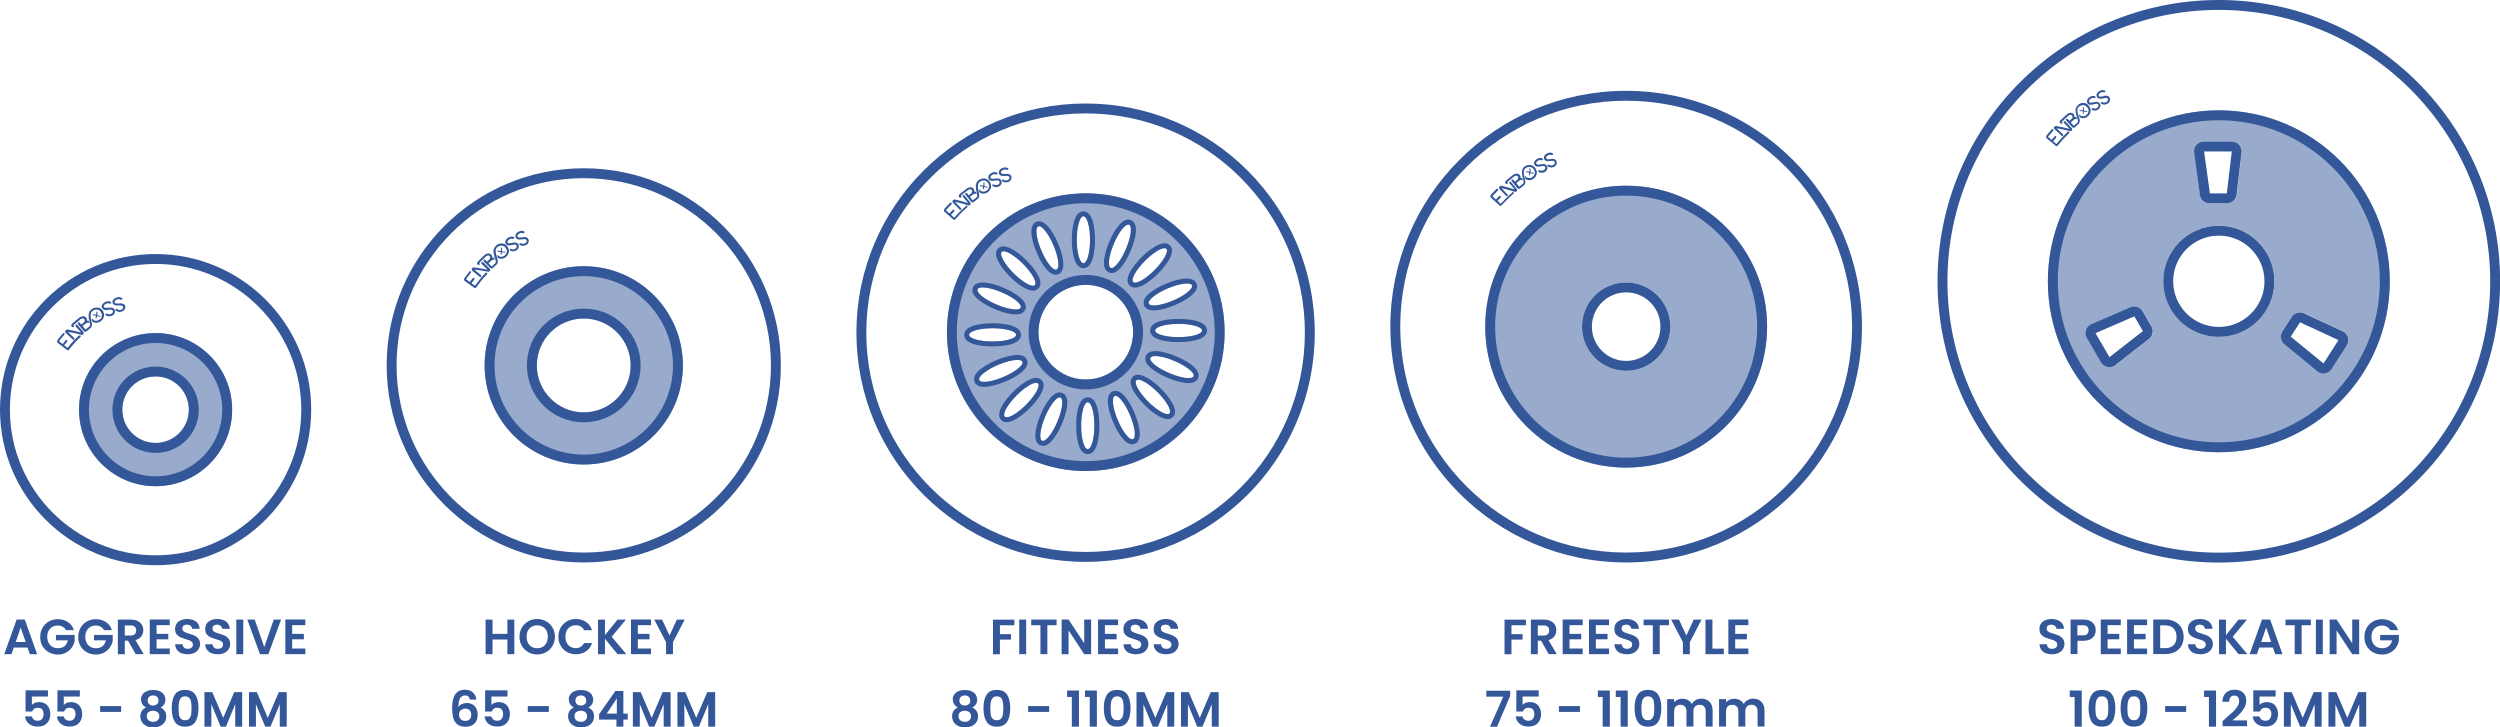 <?xml version="1.0" encoding="UTF-8"?><svg xmlns="http://www.w3.org/2000/svg" viewBox="0 0 252.42 73.45"><defs><style>.e{opacity:.5;}.f{fill:#335799;}</style></defs><g id="a"/><g id="b"><g id="c"><g id="d"><g><g><g><g><g class="e"><path class="f" d="M15.71,33.63c-4.27,0-7.73,3.46-7.73,7.73s3.46,7.73,7.73,7.73,7.73-3.46,7.73-7.73-3.46-7.73-7.73-7.73Zm0,11.08c-1.85,0-3.36-1.5-3.36-3.36s1.5-3.36,3.36-3.36,3.36,1.5,3.36,3.36-1.5,3.36-3.36,3.36Z"/></g><path class="f" d="M15.71,26.65c8.11,0,14.71,6.6,14.71,14.71s-6.6,14.71-14.71,14.71S1,49.47,1,41.36s6.6-14.71,14.71-14.71m0-1c-8.68,0-15.71,7.03-15.71,15.71s7.03,15.71,15.71,15.71,15.71-7.03,15.71-15.71-7.03-15.71-15.71-15.71h0Z"/><path class="f" d="M15.71,34.63c3.71,0,6.73,3.02,6.73,6.73s-3.02,6.73-6.73,6.73-6.73-3.02-6.73-6.73,3.02-6.73,6.73-6.73m0-1c-4.27,0-7.73,3.46-7.73,7.73s3.46,7.73,7.73,7.73,7.73-3.46,7.73-7.73-3.46-7.73-7.73-7.73h0Z"/><path class="f" d="M15.71,38.01c1.85,0,3.36,1.5,3.36,3.36s-1.5,3.36-3.36,3.36-3.36-1.5-3.36-3.36,1.5-3.36,3.36-3.36m0-1c-2.4,0-4.36,1.95-4.36,4.36s1.95,4.36,4.36,4.36,4.36-1.95,4.36-4.36-1.95-4.36-4.36-4.36h0Z"/></g><g><path class="f" d="M2.78,65.38H1.39l-.23,.67H.43l1.25-3.5h.82l1.25,3.5h-.74l-.23-.67Zm-.19-.56l-.5-1.46-.5,1.46h1.01Z"/><path class="f" d="M6.65,63.61c-.08-.15-.19-.26-.33-.33-.14-.08-.3-.12-.49-.12-.21,0-.39,.05-.55,.14-.16,.09-.28,.23-.38,.4-.09,.17-.13,.37-.13,.6s.05,.44,.14,.61c.09,.17,.22,.31,.38,.4,.16,.09,.35,.14,.57,.14,.27,0,.49-.07,.66-.21s.28-.34,.33-.59h-1.2v-.54h1.89v.61c-.05,.24-.15,.47-.3,.68-.15,.21-.35,.37-.59,.5s-.51,.19-.81,.19c-.34,0-.64-.08-.91-.23-.27-.15-.48-.36-.64-.63-.16-.27-.23-.58-.23-.92s.08-.65,.23-.92c.15-.27,.37-.48,.64-.64,.27-.15,.57-.23,.91-.23,.39,0,.73,.1,1.02,.29,.29,.19,.49,.46,.6,.81h-.81Z"/><path class="f" d="M10.49,63.61c-.08-.15-.19-.26-.33-.33-.14-.08-.3-.12-.49-.12-.21,0-.39,.05-.55,.14-.16,.09-.28,.23-.38,.4-.09,.17-.13,.37-.13,.6s.05,.44,.14,.61c.09,.17,.22,.31,.38,.4,.16,.09,.35,.14,.57,.14,.27,0,.49-.07,.66-.21s.28-.34,.33-.59h-1.2v-.54h1.89v.61c-.05,.24-.15,.47-.3,.68-.15,.21-.35,.37-.59,.5s-.51,.19-.81,.19c-.34,0-.64-.08-.91-.23-.27-.15-.48-.36-.64-.63-.16-.27-.23-.58-.23-.92s.08-.65,.23-.92c.15-.27,.37-.48,.64-.64,.27-.15,.57-.23,.91-.23,.39,0,.73,.1,1.02,.29,.29,.19,.49,.46,.6,.81h-.81Z"/><path class="f" d="M13.7,66.05l-.77-1.36h-.33v1.36h-.7v-3.49h1.31c.27,0,.5,.05,.69,.14,.19,.1,.33,.22,.43,.39,.1,.16,.14,.34,.14,.54,0,.23-.07,.44-.2,.62s-.33,.31-.59,.38l.83,1.42h-.81Zm-1.1-1.88h.58c.19,0,.33-.05,.43-.14,.09-.09,.14-.22,.14-.38s-.05-.28-.14-.37c-.09-.09-.24-.13-.43-.13h-.58v1.03Z"/><path class="f" d="M15.81,63.12v.88h1.18v.55h-1.18v.93h1.33v.57h-2.02v-3.5h2.02v.57h-1.33Z"/><path class="f" d="M18.32,65.96c-.2-.08-.35-.2-.46-.36-.11-.16-.17-.34-.18-.55h.75c.01,.14,.06,.26,.15,.34,.09,.08,.22,.12,.38,.12s.29-.04,.38-.12c.09-.08,.14-.18,.14-.31,0-.1-.03-.19-.1-.26-.06-.07-.14-.12-.24-.16-.1-.04-.23-.08-.39-.13-.23-.07-.41-.13-.55-.2-.14-.06-.26-.16-.37-.29-.1-.13-.15-.31-.15-.53,0-.21,.05-.39,.15-.54s.25-.27,.44-.35,.4-.12,.64-.12c.36,0,.65,.09,.88,.26,.23,.17,.35,.42,.37,.73h-.77c0-.12-.06-.22-.15-.3-.09-.08-.22-.12-.38-.12-.14,0-.25,.04-.33,.1-.08,.07-.12,.17-.12,.31,0,.09,.03,.17,.09,.23s.14,.11,.23,.15c.09,.04,.22,.08,.39,.13,.23,.07,.41,.13,.55,.2,.14,.07,.27,.17,.37,.3,.1,.13,.16,.31,.16,.53,0,.19-.05,.36-.15,.52-.1,.16-.24,.29-.43,.38-.19,.09-.41,.14-.67,.14-.24,0-.46-.04-.66-.12Z"/><path class="f" d="M21.36,65.96c-.2-.08-.35-.2-.46-.36-.11-.16-.17-.34-.18-.55h.75c.01,.14,.06,.26,.15,.34,.09,.08,.22,.12,.38,.12s.29-.04,.38-.12c.09-.08,.14-.18,.14-.31,0-.1-.03-.19-.1-.26-.06-.07-.14-.12-.24-.16-.1-.04-.23-.08-.39-.13-.23-.07-.41-.13-.55-.2-.14-.06-.26-.16-.37-.29-.1-.13-.15-.31-.15-.53,0-.21,.05-.39,.15-.54s.25-.27,.44-.35,.4-.12,.64-.12c.36,0,.65,.09,.88,.26,.23,.17,.35,.42,.37,.73h-.77c0-.12-.06-.22-.15-.3-.09-.08-.22-.12-.38-.12-.14,0-.25,.04-.33,.1-.08,.07-.12,.17-.12,.31,0,.09,.03,.17,.09,.23s.14,.11,.23,.15c.09,.04,.22,.08,.39,.13,.23,.07,.41,.13,.55,.2,.14,.07,.27,.17,.37,.3,.1,.13,.16,.31,.16,.53,0,.19-.05,.36-.15,.52-.1,.16-.24,.29-.43,.38-.19,.09-.41,.14-.67,.14-.24,0-.46-.04-.66-.12Z"/><path class="f" d="M24.56,62.56v3.49h-.7v-3.49h.7Z"/><path class="f" d="M28.38,62.56l-1.28,3.49h-.85l-1.28-3.49h.75l.96,2.78,.96-2.78h.75Z"/><path class="f" d="M29.5,63.12v.88h1.18v.55h-1.18v.93h1.33v.57h-2.02v-3.5h2.02v.57h-1.33Z"/></g></g><g><path class="f" d="M4.84,70.33h-1.62v.85c.07-.09,.17-.16,.3-.21s.27-.08,.42-.08c.27,0,.48,.06,.65,.17s.29,.27,.37,.45,.12,.38,.12,.58c0,.38-.11,.69-.33,.92s-.53,.35-.93,.35c-.38,0-.68-.1-.91-.29-.23-.19-.35-.44-.38-.74h.68c.03,.13,.1,.24,.2,.32s.24,.12,.4,.12c.2,0,.34-.06,.44-.19,.1-.12,.15-.29,.15-.49s-.05-.36-.15-.47-.25-.16-.45-.16c-.14,0-.26,.03-.35,.1-.09,.07-.16,.16-.2,.28h-.67v-2.14h2.26v.61Z"/><path class="f" d="M8.06,70.33h-1.62v.85c.07-.09,.17-.16,.3-.21s.27-.08,.42-.08c.27,0,.48,.06,.65,.17s.29,.27,.37,.45,.12,.38,.12,.58c0,.38-.11,.69-.33,.92s-.53,.35-.93,.35c-.38,0-.68-.1-.91-.29-.23-.19-.35-.44-.38-.74h.68c.03,.13,.1,.24,.2,.32s.24,.12,.4,.12c.2,0,.34-.06,.44-.19,.1-.12,.15-.29,.15-.49s-.05-.36-.15-.47-.25-.16-.45-.16c-.14,0-.26,.03-.35,.1-.09,.07-.16,.16-.2,.28h-.67v-2.14h2.26v.61Z"/><path class="f" d="M12.23,71.29v.59h-2.12v-.59h2.12Z"/><path class="f" d="M14.23,70.64c0-.18,.05-.34,.14-.49,.09-.15,.23-.27,.42-.35,.18-.09,.41-.13,.68-.13s.49,.04,.68,.13c.18,.09,.32,.21,.41,.35,.09,.15,.14,.31,.14,.49s-.04,.34-.13,.48c-.09,.14-.21,.25-.36,.32,.18,.08,.33,.2,.43,.35,.1,.15,.15,.33,.15,.54,0,.23-.06,.42-.17,.59-.11,.17-.27,.3-.47,.39-.2,.09-.42,.14-.67,.14s-.47-.04-.67-.14c-.2-.09-.35-.22-.47-.39-.11-.17-.17-.37-.17-.59,0-.21,.05-.39,.15-.55,.1-.15,.25-.27,.43-.35-.33-.17-.5-.44-.5-.8Zm.77,1.25c-.12,.1-.18,.23-.18,.42,0,.17,.06,.3,.17,.41,.11,.1,.27,.16,.47,.16s.35-.05,.46-.16c.11-.11,.17-.24,.17-.4,0-.18-.06-.31-.18-.41-.12-.1-.27-.15-.46-.15s-.34,.05-.46,.15Zm.86-1.54c-.1-.09-.23-.13-.4-.13s-.3,.04-.4,.13c-.1,.09-.15,.22-.15,.39,0,.15,.05,.27,.15,.36s.23,.14,.39,.14,.29-.05,.4-.14,.15-.21,.15-.36c0-.16-.05-.29-.15-.38Z"/><path class="f" d="M17.65,70.15c.21-.33,.55-.49,1.04-.49s.83,.16,1.04,.49c.21,.33,.31,.78,.31,1.35s-.1,1.04-.31,1.37c-.21,.33-.55,.5-1.04,.5s-.83-.17-1.04-.5c-.21-.33-.31-.79-.31-1.37s.1-1.03,.31-1.35Zm1.65,.73c-.03-.17-.1-.31-.19-.41-.1-.11-.24-.16-.42-.16s-.33,.05-.42,.16c-.09,.11-.16,.24-.19,.41-.03,.17-.05,.38-.05,.62s.02,.47,.04,.64,.09,.31,.19,.42,.24,.16,.43,.16,.33-.05,.42-.16,.16-.24,.19-.42,.04-.38,.04-.64-.02-.45-.05-.62Z"/><path class="f" d="M24.45,69.88v3.49h-.7v-2.27l-.94,2.27h-.53l-.94-2.27v2.27h-.7v-3.49h.79l1.11,2.6,1.11-2.6h.79Z"/><path class="f" d="M28.95,69.88v3.49h-.7v-2.27l-.94,2.27h-.53l-.94-2.27v2.27h-.7v-3.49h.79l1.11,2.6,1.11-2.6h.79Z"/></g></g><g><g><g><g class="e"><path class="f" d="M58.94,26.88c-5.53,0-10.01,4.48-10.01,10.01s4.48,10.01,10.01,10.01,10.01-4.48,10.01-10.01-4.48-10.01-10.01-10.01Zm0,14.75c-2.62,0-4.74-2.12-4.74-4.74s2.12-4.74,4.74-4.74,4.74,2.12,4.74,4.74-2.12,4.74-4.74,4.74Z"/></g><path class="f" d="M58.94,17.99c10.42,0,18.9,8.48,18.9,18.9s-8.48,18.9-18.9,18.9-18.9-8.48-18.9-18.9,8.48-18.9,18.9-18.9m0-1c-10.99,0-19.9,8.91-19.9,19.9s8.91,19.9,19.9,19.9,19.9-8.91,19.9-19.9-8.91-19.9-19.9-19.9h0Z"/><path class="f" d="M58.94,27.88c4.97,0,9.01,4.04,9.01,9.01s-4.04,9.01-9.01,9.01-9.01-4.04-9.01-9.01,4.04-9.01,9.01-9.01m0-1c-5.53,0-10.01,4.48-10.01,10.01s4.48,10.01,10.01,10.01,10.01-4.48,10.01-10.01-4.48-10.01-10.01-10.01h0Z"/><path class="f" d="M58.94,32.16c2.62,0,4.74,2.12,4.74,4.74s-2.12,4.74-4.74,4.74-4.74-2.12-4.74-4.74,2.12-4.74,4.74-4.74m0-1c-3.16,0-5.74,2.57-5.74,5.74s2.57,5.74,5.74,5.74,5.74-2.57,5.74-5.74-2.57-5.74-5.74-5.74h0Z"/></g><g><path class="f" d="M51.93,62.56v3.49h-.7v-1.48h-1.5v1.48h-.7v-3.49h.7v1.44h1.5v-1.44h.7Z"/><path class="f" d="M53.34,65.85c-.27-.15-.49-.37-.65-.64-.16-.27-.24-.58-.24-.92s.08-.65,.24-.92c.16-.27,.38-.48,.65-.64s.57-.23,.9-.23,.63,.08,.9,.23c.27,.15,.49,.37,.65,.64,.16,.27,.24,.58,.24,.92s-.08,.65-.24,.92c-.16,.27-.37,.48-.65,.64-.27,.15-.57,.23-.9,.23s-.63-.08-.9-.23Zm1.46-.54c.16-.1,.29-.23,.38-.41,.09-.18,.13-.38,.13-.61s-.04-.44-.13-.61c-.09-.17-.21-.31-.38-.4s-.35-.14-.56-.14-.4,.05-.56,.14c-.16,.09-.29,.23-.38,.4-.09,.18-.13,.38-.13,.61s.04,.44,.13,.61c.09,.18,.22,.31,.38,.41,.16,.09,.35,.14,.56,.14s.4-.05,.56-.14Z"/><path class="f" d="M56.61,63.37c.15-.27,.37-.48,.63-.64,.27-.15,.57-.23,.9-.23,.39,0,.73,.1,1.03,.3,.29,.2,.5,.48,.61,.83h-.81c-.08-.17-.19-.29-.34-.38-.15-.08-.31-.12-.5-.12-.2,0-.38,.05-.54,.14-.16,.1-.28,.23-.37,.4s-.13,.38-.13,.61,.04,.43,.13,.61c.09,.18,.21,.31,.37,.41,.16,.09,.34,.14,.54,.14,.19,0,.36-.04,.5-.13s.26-.21,.34-.38h.81c-.12,.36-.32,.63-.61,.83-.29,.2-.63,.3-1.03,.3-.33,0-.63-.08-.9-.23-.27-.15-.48-.36-.63-.63-.16-.27-.23-.58-.23-.92s.08-.65,.23-.92Z"/><path class="f" d="M62.35,66.05l-1.27-1.56v1.56h-.7v-3.49h.7v1.57l1.27-1.57h.85l-1.44,1.73,1.48,1.76h-.89Z"/><path class="f" d="M64.4,63.12v.88h1.18v.55h-1.18v.93h1.33v.57h-2.02v-3.5h2.02v.57h-1.33Z"/><path class="f" d="M69.13,62.56l-1.18,2.28v1.21h-.7v-1.21l-1.19-2.28h.79l.75,1.6,.74-1.6h.78Z"/></g></g><g><path class="f" d="M47.31,70.32c-.08-.07-.2-.1-.35-.1-.23,0-.4,.09-.51,.28s-.16,.49-.17,.9c.08-.13,.2-.24,.35-.31,.15-.07,.32-.11,.5-.11,.22,0,.41,.05,.57,.14,.17,.09,.3,.23,.39,.41s.14,.39,.14,.64c0,.24-.05,.45-.14,.63-.1,.19-.23,.33-.42,.43-.18,.1-.4,.15-.66,.15-.35,0-.62-.08-.82-.23-.2-.15-.34-.37-.42-.64-.08-.28-.12-.61-.12-1.02,0-.61,.1-1.07,.31-1.38,.21-.31,.54-.47,.99-.47,.35,0,.62,.1,.82,.29,.19,.19,.3,.43,.33,.71h-.65c-.03-.14-.09-.25-.17-.31Zm-.78,1.38c-.12,.1-.18,.25-.18,.45s.06,.35,.17,.47,.27,.17,.47,.17c.18,0,.32-.06,.43-.17s.16-.26,.16-.44-.05-.35-.15-.46c-.1-.11-.25-.17-.45-.17-.18,0-.33,.05-.44,.16Z"/><path class="f" d="M51.24,70.33h-1.62v.85c.07-.09,.17-.16,.3-.21s.27-.08,.42-.08c.27,0,.48,.06,.65,.17s.29,.27,.37,.45,.12,.38,.12,.58c0,.38-.11,.69-.33,.92s-.53,.35-.93,.35c-.38,0-.68-.1-.91-.29-.23-.19-.35-.44-.38-.74h.68c.03,.13,.1,.24,.2,.32s.24,.12,.4,.12c.2,0,.34-.06,.44-.19,.1-.12,.15-.29,.15-.49s-.05-.36-.15-.47-.25-.16-.45-.16c-.14,0-.26,.03-.35,.1-.09,.07-.16,.16-.2,.28h-.67v-2.14h2.26v.61Z"/><path class="f" d="M55.41,71.29v.59h-2.12v-.59h2.12Z"/><path class="f" d="M57.42,70.64c0-.18,.05-.34,.14-.49,.09-.15,.23-.27,.42-.35,.18-.09,.41-.13,.68-.13s.49,.04,.68,.13c.18,.09,.32,.21,.41,.35,.09,.15,.14,.31,.14,.49s-.04,.34-.13,.48c-.09,.14-.21,.25-.36,.32,.18,.08,.33,.2,.43,.35,.1,.15,.15,.33,.15,.54,0,.23-.06,.42-.17,.59-.11,.17-.27,.3-.47,.39-.2,.09-.42,.14-.67,.14s-.47-.04-.67-.14c-.2-.09-.35-.22-.47-.39-.11-.17-.17-.37-.17-.59,0-.21,.05-.39,.15-.55,.1-.15,.25-.27,.43-.35-.33-.17-.5-.44-.5-.8Zm.77,1.25c-.12,.1-.18,.23-.18,.42,0,.17,.06,.3,.17,.41,.11,.1,.27,.16,.47,.16s.35-.05,.46-.16c.11-.11,.17-.24,.17-.4,0-.18-.06-.31-.18-.41-.12-.1-.27-.15-.46-.15s-.34,.05-.46,.15Zm.86-1.54c-.1-.09-.23-.13-.4-.13s-.3,.04-.4,.13c-.1,.09-.15,.22-.15,.39,0,.15,.05,.27,.15,.36s.23,.14,.39,.14,.29-.05,.4-.14,.15-.21,.15-.36c0-.16-.05-.29-.15-.38Z"/><path class="f" d="M60.49,72.66v-.55l1.64-2.34h.81v2.28h.44v.61h-.44v.71h-.7v-.71h-1.75Zm1.79-2.14l-1.02,1.53h1.02v-1.53Z"/><path class="f" d="M67.71,69.88v3.49h-.7v-2.27l-.94,2.27h-.53l-.94-2.27v2.27h-.7v-3.49h.79l1.11,2.6,1.11-2.6h.79Z"/><path class="f" d="M72.21,69.88v3.49h-.7v-2.27l-.94,2.27h-.53l-.94-2.27v2.27h-.7v-3.49h.79l1.11,2.6,1.11-2.6h.79Z"/></g></g><g><g><g><path class="f" d="M109.61,11.45c12.21,0,22.14,9.93,22.14,22.14s-9.93,22.14-22.14,22.14-22.14-9.93-22.14-22.14,9.93-22.14,22.14-22.14m0-1c-12.78,0-23.14,10.36-23.14,23.14s10.36,23.14,23.14,23.14,23.14-10.36,23.14-23.14-10.36-23.14-23.14-23.14h0Z"/><g><path class="f" d="M109.63,20.52c7.18,0,13.02,5.84,13.02,13.02s-5.84,13.02-13.02,13.02-13.02-5.84-13.02-13.02,5.84-13.02,13.02-13.02m0-1c-7.74,0-14.02,6.28-14.02,14.02s6.28,14.02,14.02,14.02,14.02-6.28,14.02-14.02-6.28-14.02-14.02-14.02h0Z"/><g class="e"><path class="f" d="M109.63,19.52c-7.74,0-14.02,6.28-14.02,14.02s6.28,14.02,14.02,14.02,14.02-6.28,14.02-14.02-6.28-14.02-14.02-14.02Zm10.73,9.29c.14,.34-.72,1.03-1.92,1.54-1.21,.51-2.3,.65-2.44,.31-.14-.34,.72-1.03,1.92-1.54s2.3-.65,2.44-.31Zm-4.74-2.49c.93-.93,1.89-1.46,2.15-1.2s-.28,1.23-1.2,2.15c-.93,.93-1.89,1.46-2.15,1.2-.26-.26,.28-1.22,1.2-2.15Zm-1.21,7.21c0,2.64-2.14,4.78-4.78,4.78s-4.78-2.14-4.78-4.78,2.14-4.78,4.78-4.78,4.78,2.14,4.78,4.78Zm-1.95-8.93c.51-1.21,1.2-2.06,1.54-1.92,.34,.14,.2,1.24-.31,2.44s-1.2,2.06-1.54,1.92c-.34-.14-.2-1.24,.31-2.44Zm-3.07-2.77c.37,0,.67,1.06,.67,2.37s-.3,2.37-.67,2.37-.67-1.06-.67-2.37,.3-2.37,.67-2.37Zm-4.56,1.01c.34-.14,1.03,.72,1.54,1.92s.65,2.3,.31,2.44c-.34,.14-1.03-.72-1.54-1.92-.51-1.21-.65-2.3-.31-2.44Zm-3.69,2.59c.26-.26,1.22,.28,2.15,1.2s1.46,1.89,1.2,2.15-1.22-.28-2.15-1.2-1.46-1.89-1.2-2.15Zm-2.44,3.77c.14-.34,1.24-.2,2.44,.31,1.21,.51,2.06,1.2,1.92,1.54-.14,.34-1.24,.2-2.44-.31-1.21-.51-2.06-1.2-1.92-1.54Zm-.85,4.61c0-.37,1.06-.67,2.37-.67s2.37,.3,2.37,.67-1.06,.67-2.37,.67-2.37-.3-2.37-.67Zm1.01,4.56c-.14-.34,.72-1.03,1.92-1.54,1.21-.51,2.3-.65,2.44-.31s-.72,1.03-1.92,1.54c-1.21,.51-2.3,.65-2.44,.31Zm4.74,2.49c-.93,.93-1.89,1.46-2.15,1.2s.28-1.23,1.2-2.15,1.89-1.46,2.15-1.2-.28,1.22-1.2,2.15Zm3.16,1.72c-.51,1.21-1.2,2.06-1.54,1.92-.34-.14-.2-1.24,.31-2.44s1.2-2.06,1.54-1.92c.34,.14,.2,1.24-.31,2.44Zm3.07,2.77c-.37,0-.67-1.06-.67-2.37s.3-2.37,.67-2.37,.67,1.06,.67,2.37-.3,2.37-.67,2.37Zm4.56-1.01c-.34,.14-1.03-.72-1.54-1.92-.51-1.21-.65-2.3-.3-2.44,.34-.14,1.03,.72,1.54,1.92,.51,1.21,.65,2.3,.31,2.44Zm3.69-2.59c-.26,.26-1.23-.28-2.15-1.2-.93-.93-1.46-1.89-1.2-2.15s1.23,.28,2.15,1.2c.93,.93,1.46,1.89,1.2,2.15Zm2.44-3.77c-.14,.34-1.24,.2-2.44-.31s-2.06-1.2-1.92-1.54c.14-.34,1.24-.2,2.44,.31s2.06,1.2,1.92,1.54Zm-1.52-3.94c-1.31,0-2.37-.3-2.37-.67s1.06-.67,2.37-.67,2.37,.3,2.37,.67-1.06,.67-2.37,.67Z"/></g><path class="f" d="M109.63,28.76c2.64,0,4.78,2.14,4.78,4.78s-2.14,4.78-4.78,4.78-4.78-2.14-4.78-4.78,2.14-4.78,4.78-4.78m0-1c-3.19,0-5.78,2.59-5.78,5.78s2.59,5.78,5.78,5.78,5.78-2.59,5.78-5.78-2.59-5.78-5.78-5.78h0Z"/><g><path class="f" d="M109.39,21.84c.37,0,.67,1.06,.67,2.37s-.3,2.37-.67,2.37-.67-1.06-.67-2.37,.3-2.37,.67-2.37m0-.5c-1.09,0-1.17,2.2-1.17,2.87s.08,2.87,1.17,2.87,1.17-2.2,1.17-2.87-.08-2.87-1.17-2.87h0Z"/><path class="f" d="M100.22,33.14c1.31,0,2.37,.3,2.37,.67s-1.06,.67-2.37,.67-2.37-.3-2.37-.67,1.06-.67,2.37-.67m0-.5c-.67,0-2.87,.08-2.87,1.17s2.2,1.17,2.87,1.17,2.87-.08,2.87-1.17-2.2-1.17-2.87-1.17h0Z"/><path class="f" d="M119,32.7c1.31,0,2.37,.3,2.37,.67s-1.06,.67-2.37,.67-2.37-.3-2.37-.67,1.06-.67,2.37-.67m0-.5c-.67,0-2.87,.08-2.87,1.17s2.2,1.17,2.87,1.17,2.87-.08,2.87-1.17-2.2-1.17-2.87-1.17h0Z"/><path class="f" d="M109.83,40.61c.37,0,.67,1.06,.67,2.37s-.3,2.37-.67,2.37-.67-1.06-.67-2.37,.3-2.37,.67-2.37m0-.5c-1.09,0-1.17,2.2-1.17,2.87s.08,2.87,1.17,2.87,1.17-2.2,1.17-2.87-.08-2.87-1.17-2.87h0Z"/><path class="f" d="M112.63,39.96c.36,0,.99,.82,1.46,1.94,.51,1.21,.65,2.3,.31,2.44-.03,.01-.05,.02-.08,.02-.36,0-.99-.82-1.46-1.94-.51-1.21-.65-2.3-.31-2.44,.03-.01,.05-.02,.08-.02m0-.5c-.1,0-.19,.02-.28,.06-1,.42-.22,2.48,.04,3.1,.22,.53,1.02,2.24,1.92,2.24,.1,0,.19-.02,.28-.06,1-.42,.22-2.48-.04-3.1-.22-.53-1.02-2.24-1.92-2.24h0Z"/><path class="f" d="M119.84,28.62c.27,0,.46,.06,.51,.19,.14,.34-.72,1.03-1.92,1.54-.76,.32-1.47,.49-1.93,.49-.27,0-.46-.06-.51-.19-.14-.34,.72-1.03,1.92-1.54,.76-.32,1.47-.49,1.93-.49m0-.5c-.55,0-1.33,.19-2.13,.53-.62,.26-2.61,1.2-2.19,2.2,.1,.23,.34,.49,.97,.49,.55,0,1.33-.19,2.13-.53,.62-.26,1.19-.59,1.59-.9,.57-.46,.77-.89,.6-1.29-.1-.22-.34-.49-.97-.49h0Z"/><path class="f" d="M102.72,36.34c.27,0,.46,.06,.51,.19,.14,.34-.72,1.03-1.92,1.54-.76,.32-1.47,.49-1.93,.49-.27,0-.46-.06-.51-.19-.14-.34,.72-1.03,1.92-1.54,.76-.32,1.47-.49,1.93-.49m0-.5c-.55,0-1.33,.19-2.13,.53-.62,.26-2.61,1.2-2.19,2.2,.1,.23,.34,.49,.97,.49,.55,0,1.33-.19,2.13-.53,.62-.26,2.61-1.2,2.19-2.2-.1-.23-.34-.49-.97-.49h0Z"/><path class="f" d="M104.91,22.84c.36,0,.99,.82,1.46,1.94,.51,1.21,.65,2.3,.31,2.44-.03,.01-.05,.02-.08,.02-.36,0-.99-.82-1.46-1.94-.51-1.21-.65-2.3-.31-2.44,.03-.01,.05-.02,.08-.02m0-.5c-.1,0-.19,.02-.28,.06-.4,.17-.56,.62-.47,1.35,.06,.51,.24,1.13,.51,1.75,.22,.53,1.02,2.24,1.92,2.24,.1,0,.19-.02,.28-.06,.4-.17,.56-.62,.47-1.35-.06-.51-.24-1.13-.51-1.75-.22-.53-1.02-2.24-1.92-2.24h0Z"/><path class="f" d="M116.66,35.95c.46,0,1.18,.17,1.93,.5,1.21,.51,2.06,1.2,1.92,1.54-.05,.13-.24,.19-.51,.19-.46,0-1.18-.17-1.93-.5-1.21-.51-2.06-1.2-1.92-1.54,.05-.13,.24-.19,.51-.19m0-.5c-.63,0-.88,.27-.97,.49-.17,.4,.03,.84,.6,1.29,.4,.32,.96,.64,1.58,.91,.8,.34,1.58,.54,2.13,.54,.63,0,.88-.27,.97-.49,.42-1-1.56-1.94-2.18-2.2-.8-.34-1.58-.54-2.13-.54h0Z"/><path class="f" d="M113.92,22.67s.06,0,.08,.02c.34,.14,.2,1.24-.31,2.44-.47,1.12-1.1,1.94-1.46,1.94-.03,0-.06,0-.08-.02-.34-.14-.2-1.24,.31-2.44,.47-1.12,1.1-1.94,1.46-1.94m0-.5c-.9,0-1.7,1.71-1.92,2.24-.26,.62-1.04,2.68-.04,3.1,.09,.04,.18,.06,.28,.06,.9,0,1.7-1.71,1.92-2.24,.26-.62,.45-1.25,.51-1.75,.09-.72-.07-1.18-.47-1.35-.09-.04-.18-.06-.28-.06h0Z"/><path class="f" d="M106.99,40.12s.06,0,.08,.02c.34,.14,.2,1.24-.31,2.44-.47,1.12-1.1,1.94-1.46,1.94-.03,0-.06,0-.08-.02-.34-.14-.2-1.24,.31-2.44,.47-1.12,1.1-1.94,1.46-1.94m0-.5c-.9,0-1.7,1.71-1.92,2.24-.26,.62-1.04,2.68-.04,3.1,.09,.04,.18,.06,.28,.06,.9,0,1.7-1.71,1.92-2.24,.26-.62,1.04-2.68,.04-3.1-.09-.04-.18-.06-.28-.06h0Z"/><path class="f" d="M117.57,25.06c.08,0,.15,.02,.19,.07,.26,.26-.28,1.23-1.2,2.15-.77,.77-1.56,1.27-1.96,1.27-.08,0-.15-.02-.19-.07-.26-.26,.28-1.22,1.2-2.15,.77-.77,1.56-1.27,1.96-1.27m0-.5c-.66,0-1.63,.73-2.31,1.41-.48,.48-1.97,2.09-1.2,2.86,.1,.1,.27,.21,.55,.21,.66,0,1.63-.73,2.31-1.41,.48-.48,1.97-2.09,1.2-2.86-.1-.1-.27-.21-.55-.21h0Z"/><path class="f" d="M101.33,25.37c.4,0,1.19,.5,1.96,1.27,.93,.93,1.46,1.89,1.2,2.15-.04,.04-.11,.07-.19,.07-.4,0-1.19-.5-1.96-1.27-.93-.93-1.46-1.89-1.2-2.15,.04-.04,.11-.07,.19-.07m0-.5c-.28,0-.45,.12-.55,.21-.77,.77,.73,2.38,1.2,2.86,.68,.68,1.65,1.41,2.31,1.41,.28,0,.45-.12,.55-.21,.31-.31,.28-.79-.07-1.42-.25-.45-.65-.95-1.13-1.43-.68-.68-1.65-1.41-2.31-1.41h0Z"/><path class="f" d="M114.92,38.33c.4,0,1.19,.5,1.96,1.27,.93,.93,1.46,1.89,1.2,2.15-.04,.04-.11,.07-.19,.07-.4,0-1.19-.5-1.96-1.27-.93-.93-1.46-1.89-1.2-2.15,.04-.04,.11-.07,.19-.07m0-.5c-.28,0-.45,.12-.55,.21-.77,.77,.73,2.38,1.2,2.86,.68,.68,1.65,1.41,2.31,1.41,.28,0,.45-.12,.55-.21,.31-.31,.28-.79-.07-1.42-.25-.45-.65-.95-1.13-1.43-.68-.68-1.65-1.41-2.31-1.41h0Z"/><path class="f" d="M104.61,38.65c.08,0,.15,.02,.19,.07,.26,.26-.28,1.23-1.2,2.15-.77,.77-1.56,1.27-1.96,1.27-.08,0-.15-.02-.19-.07-.26-.26,.28-1.23,1.2-2.15,.77-.77,1.56-1.27,1.96-1.27m0-.5c-.66,0-1.63,.73-2.31,1.41-.48,.48-1.97,2.09-1.2,2.86,.1,.1,.27,.21,.55,.21,.66,0,1.63-.73,2.31-1.41,.48-.48,1.97-2.09,1.2-2.86-.1-.1-.27-.21-.55-.21h0Z"/><path class="f" d="M99.21,29.02c.46,0,1.18,.17,1.93,.5,1.21,.51,2.06,1.2,1.92,1.54-.05,.13-.24,.19-.51,.19-.46,0-1.18-.17-1.93-.5-1.21-.51-2.06-1.2-1.92-1.54,.05-.13,.24-.19,.51-.19m0-.5c-.63,0-.88,.27-.97,.49-.17,.4,.03,.84,.6,1.29,.4,.32,.96,.64,1.58,.91,.8,.34,1.58,.54,2.13,.54,.63,0,.88-.27,.97-.49,.17-.4-.03-.84-.6-1.29-.4-.32-.96-.64-1.58-.91-.8-.34-1.58-.54-2.13-.54h0Z"/></g></g></g><g><path class="f" d="M102.42,62.56v.57h-1.46v.9h1.12v.55h-1.12v1.48h-.7v-3.49h2.15Z"/><path class="f" d="M103.61,62.56v3.49h-.7v-3.49h.7Z"/><path class="f" d="M106.68,62.56v.57h-.93v2.92h-.7v-2.92h-.93v-.57h2.56Z"/><path class="f" d="M110.17,66.05h-.7l-1.58-2.4v2.4h-.7v-3.5h.7l1.58,2.4v-2.4h.7v3.5Z"/><path class="f" d="M111.56,63.12v.88h1.18v.55h-1.18v.93h1.33v.57h-2.02v-3.5h2.02v.57h-1.33Z"/><path class="f" d="M114.07,65.96c-.2-.08-.35-.2-.46-.36-.11-.16-.17-.34-.18-.55h.75c.01,.14,.06,.26,.15,.34,.09,.08,.22,.12,.38,.12s.29-.04,.38-.12c.09-.08,.14-.18,.14-.31,0-.1-.03-.19-.1-.26-.06-.07-.14-.12-.24-.16-.1-.04-.23-.08-.39-.13-.23-.07-.41-.13-.55-.2-.14-.06-.26-.16-.37-.29-.1-.13-.15-.31-.15-.53,0-.21,.05-.39,.15-.54s.25-.27,.44-.35,.4-.12,.64-.12c.36,0,.65,.09,.88,.26,.23,.17,.35,.42,.37,.73h-.77c0-.12-.06-.22-.15-.3-.09-.08-.22-.12-.38-.12-.14,0-.25,.04-.33,.1-.08,.07-.12,.17-.12,.31,0,.09,.03,.17,.09,.23s.14,.11,.23,.15c.09,.04,.22,.08,.39,.13,.23,.07,.41,.13,.55,.2,.14,.07,.27,.17,.37,.3,.1,.13,.16,.31,.16,.53,0,.19-.05,.36-.15,.52-.1,.16-.24,.29-.43,.38-.19,.09-.41,.14-.67,.14-.24,0-.46-.04-.66-.12Z"/><path class="f" d="M117.12,65.96c-.2-.08-.35-.2-.46-.36-.11-.16-.17-.34-.18-.55h.75c.01,.14,.06,.26,.15,.34,.09,.08,.22,.12,.38,.12s.29-.04,.38-.12c.09-.08,.14-.18,.14-.31,0-.1-.03-.19-.1-.26-.06-.07-.14-.12-.24-.16-.1-.04-.23-.08-.39-.13-.23-.07-.41-.13-.55-.2-.14-.06-.26-.16-.37-.29-.1-.13-.15-.31-.15-.53,0-.21,.05-.39,.15-.54s.25-.27,.44-.35,.4-.12,.64-.12c.36,0,.65,.09,.88,.26,.23,.17,.35,.42,.37,.73h-.77c0-.12-.06-.22-.15-.3-.09-.08-.22-.12-.38-.12-.14,0-.25,.04-.33,.1-.08,.07-.12,.17-.12,.31,0,.09,.03,.17,.09,.23s.14,.11,.23,.15c.09,.04,.22,.08,.39,.13,.23,.07,.41,.13,.55,.2,.14,.07,.27,.17,.37,.3,.1,.13,.16,.31,.16,.53,0,.19-.05,.36-.15,.52-.1,.16-.24,.29-.43,.38-.19,.09-.41,.14-.67,.14-.24,0-.46-.04-.66-.12Z"/></g></g><g><path class="f" d="M96.19,70.64c0-.18,.05-.34,.14-.49,.09-.15,.23-.27,.42-.35,.18-.09,.41-.13,.68-.13s.49,.04,.68,.13c.18,.09,.32,.21,.41,.35,.09,.15,.14,.31,.14,.49s-.04,.34-.13,.48c-.09,.14-.21,.25-.36,.32,.18,.08,.33,.2,.43,.35,.1,.15,.15,.33,.15,.54,0,.23-.06,.42-.17,.59-.11,.17-.27,.3-.47,.39-.2,.09-.42,.14-.67,.14s-.47-.04-.67-.14c-.2-.09-.35-.22-.47-.39-.11-.17-.17-.37-.17-.59,0-.21,.05-.39,.15-.55,.1-.15,.25-.27,.43-.35-.33-.17-.5-.44-.5-.8Zm.77,1.25c-.12,.1-.18,.23-.18,.42,0,.17,.06,.3,.17,.41,.11,.1,.27,.16,.47,.16s.35-.05,.46-.16c.11-.11,.17-.24,.17-.4,0-.18-.06-.31-.18-.41-.12-.1-.27-.15-.46-.15s-.34,.05-.46,.15Zm.86-1.54c-.1-.09-.23-.13-.4-.13s-.3,.04-.4,.13c-.1,.09-.15,.22-.15,.39,0,.15,.05,.27,.15,.36s.23,.14,.39,.14,.29-.05,.4-.14,.15-.21,.15-.36c0-.16-.05-.29-.15-.38Z"/><path class="f" d="M99.61,70.15c.21-.33,.55-.49,1.04-.49s.83,.16,1.04,.49c.21,.33,.31,.78,.31,1.35s-.1,1.04-.31,1.37c-.21,.33-.55,.5-1.04,.5s-.83-.17-1.04-.5c-.21-.33-.31-.79-.31-1.37s.1-1.03,.31-1.35Zm1.65,.73c-.03-.17-.1-.31-.19-.41-.1-.11-.24-.16-.42-.16s-.33,.05-.42,.16c-.09,.11-.16,.24-.19,.41-.03,.17-.05,.38-.05,.62s.02,.47,.04,.64,.09,.31,.19,.42,.24,.16,.43,.16,.33-.05,.42-.16,.16-.24,.19-.42,.04-.38,.04-.64-.02-.45-.05-.62Z"/><path class="f" d="M105.93,71.29v.59h-2.12v-.59h2.12Z"/><path class="f" d="M107.74,70.37v-.65h1.2v3.65h-.72v-3h-.48Z"/><path class="f" d="M109.55,70.37v-.65h1.2v3.65h-.72v-3h-.48Z"/><path class="f" d="M111.76,70.15c.21-.33,.55-.49,1.04-.49s.83,.16,1.04,.49c.21,.33,.31,.78,.31,1.35s-.1,1.04-.31,1.37c-.21,.33-.55,.5-1.04,.5s-.83-.17-1.04-.5c-.21-.33-.31-.79-.31-1.37s.1-1.03,.31-1.35Zm1.65,.73c-.03-.17-.1-.31-.19-.41-.1-.11-.24-.16-.42-.16s-.33,.05-.42,.16c-.09,.11-.16,.24-.19,.41-.03,.17-.05,.38-.05,.62s.02,.47,.04,.64,.09,.31,.19,.42,.24,.16,.43,.16,.33-.05,.42-.16,.16-.24,.19-.42,.04-.38,.04-.64-.02-.45-.05-.62Z"/><path class="f" d="M118.56,69.88v3.49h-.7v-2.27l-.94,2.27h-.53l-.94-2.27v2.27h-.7v-3.49h.79l1.11,2.6,1.11-2.6h.79Z"/><path class="f" d="M123.05,69.88v3.49h-.7v-2.27l-.94,2.27h-.53l-.94-2.27v2.27h-.7v-3.49h.79l1.11,2.6,1.11-2.6h.79Z"/></g></g><g><g><g><g class="e"><path class="f" d="M164.19,18.75c-7.86,0-14.23,6.37-14.23,14.23s6.37,14.23,14.23,14.23,14.23-6.37,14.23-14.23-6.37-14.23-14.23-14.23Zm0,18.69c-2.46,0-4.46-2-4.46-4.46s2-4.46,4.46-4.46,4.46,2,4.46,4.46-2,4.46-4.46,4.46Z"/></g><path class="f" d="M164.19,10.17c12.58,0,22.81,10.23,22.81,22.81s-10.23,22.81-22.81,22.81-22.81-10.23-22.81-22.81,10.23-22.81,22.81-22.81m0-1c-13.15,0-23.81,10.66-23.81,23.81s10.66,23.81,23.81,23.81,23.81-10.66,23.81-23.81-10.66-23.81-23.81-23.81h0Z"/><path class="f" d="M164.19,19.75c7.3,0,13.23,5.94,13.23,13.23s-5.94,13.23-13.23,13.23-13.23-5.94-13.23-13.23,5.94-13.23,13.23-13.23m0-1c-7.86,0-14.23,6.37-14.23,14.23s6.37,14.23,14.23,14.23,14.23-6.37,14.23-14.23-6.37-14.23-14.23-14.23h0Z"/><path class="f" d="M164.19,29.52c1.91,0,3.46,1.55,3.46,3.46s-1.55,3.46-3.46,3.46-3.46-1.55-3.46-3.46,1.55-3.46,3.46-3.46m0-1c-2.46,0-4.46,2-4.46,4.46s2,4.46,4.46,4.46,4.46-2,4.46-4.46-2-4.46-4.46-4.46h0Z"/></g><g><path class="f" d="M154.07,62.56v.57h-1.46v.9h1.12v.55h-1.12v1.48h-.7v-3.49h2.15Z"/><path class="f" d="M156.37,66.05l-.77-1.36h-.33v1.36h-.7v-3.49h1.31c.27,0,.5,.05,.69,.14,.19,.1,.33,.22,.43,.39,.1,.16,.14,.34,.14,.54,0,.23-.07,.44-.2,.62s-.33,.31-.59,.38l.83,1.42h-.81Zm-1.1-1.88h.58c.19,0,.33-.05,.43-.14,.09-.09,.14-.22,.14-.38s-.05-.28-.14-.37c-.09-.09-.24-.13-.43-.13h-.58v1.03Z"/><path class="f" d="M158.47,63.12v.88h1.18v.55h-1.18v.93h1.33v.57h-2.02v-3.5h2.02v.57h-1.33Z"/><path class="f" d="M161.13,63.12v.88h1.18v.55h-1.18v.93h1.33v.57h-2.02v-3.5h2.02v.57h-1.33Z"/><path class="f" d="M163.64,65.96c-.2-.08-.35-.2-.46-.36-.11-.16-.17-.34-.18-.55h.75c.01,.14,.06,.26,.15,.34,.09,.08,.22,.12,.38,.12s.29-.04,.38-.12c.09-.08,.14-.18,.14-.31,0-.1-.03-.19-.1-.26-.06-.07-.14-.12-.24-.16-.1-.04-.23-.08-.39-.13-.23-.07-.41-.13-.55-.2-.14-.06-.26-.16-.37-.29-.1-.13-.15-.31-.15-.53,0-.21,.05-.39,.15-.54s.25-.27,.44-.35,.4-.12,.64-.12c.36,0,.65,.09,.88,.26,.23,.17,.35,.42,.37,.73h-.77c0-.12-.06-.22-.15-.3-.09-.08-.22-.12-.38-.12-.14,0-.25,.04-.33,.1-.08,.07-.12,.17-.12,.31,0,.09,.03,.17,.09,.23s.14,.11,.23,.15c.09,.04,.22,.08,.39,.13,.23,.07,.41,.13,.55,.2,.14,.07,.27,.17,.37,.3,.1,.13,.16,.31,.16,.53,0,.19-.05,.36-.15,.52-.1,.16-.24,.29-.43,.38-.19,.09-.41,.14-.67,.14-.24,0-.46-.04-.66-.12Z"/><path class="f" d="M168.51,62.56v.57h-.93v2.92h-.7v-2.92h-.93v-.57h2.56Z"/><path class="f" d="M171.8,62.56l-1.18,2.28v1.21h-.7v-1.21l-1.19-2.28h.79l.75,1.6,.74-1.6h.78Z"/><path class="f" d="M172.9,65.49h1.15v.56h-1.85v-3.49h.7v2.94Z"/><path class="f" d="M175.2,63.12v.88h1.18v.55h-1.18v.93h1.33v.57h-2.02v-3.5h2.02v.57h-1.33Z"/></g></g><g><path class="f" d="M152.48,70.26l-1.33,3.12h-.71l1.34-3.04h-1.71v-.6h2.41v.52Z"/><path class="f" d="M155.35,70.33h-1.62v.85c.07-.09,.17-.16,.3-.21,.13-.06,.27-.08,.42-.08,.27,0,.49,.06,.66,.17s.29,.27,.37,.45,.12,.38,.12,.58c0,.38-.11,.69-.33,.92-.22,.23-.53,.35-.93,.35-.38,0-.68-.1-.91-.29s-.36-.44-.39-.74h.68c.03,.13,.1,.24,.2,.32,.11,.08,.24,.12,.4,.12,.2,0,.35-.06,.45-.19,.1-.12,.15-.29,.15-.49s-.05-.36-.15-.47c-.1-.11-.25-.16-.45-.16-.14,0-.26,.03-.35,.1-.09,.07-.16,.16-.2,.28h-.67v-2.14h2.26v.61Z"/><path class="f" d="M159.52,71.29v.59h-2.12v-.59h2.12Z"/><path class="f" d="M161.33,70.37v-.65h1.21v3.65h-.72v-3h-.49Z"/><path class="f" d="M163.14,70.37v-.65h1.21v3.65h-.72v-3h-.49Z"/><path class="f" d="M165.35,70.15c.21-.33,.55-.49,1.04-.49s.83,.16,1.04,.49,.31,.78,.31,1.35-.1,1.04-.31,1.37-.55,.5-1.04,.5-.83-.17-1.04-.5c-.21-.33-.31-.79-.31-1.37s.1-1.03,.31-1.35Zm1.65,.73c-.03-.17-.09-.31-.19-.41-.09-.11-.24-.16-.42-.16s-.33,.05-.42,.16c-.09,.11-.16,.24-.19,.41-.03,.17-.05,.38-.05,.62s.01,.47,.04,.64,.09,.31,.19,.42,.24,.16,.42,.16,.33-.05,.42-.16,.16-.24,.19-.42c.03-.17,.04-.38,.04-.64s-.02-.45-.05-.62Z"/><path class="f" d="M172.61,70.87c.21,.21,.31,.5,.31,.87v1.62h-.7v-1.53c0-.22-.05-.38-.17-.5-.11-.12-.26-.17-.45-.17s-.34,.06-.45,.17c-.11,.11-.17,.28-.17,.5v1.53h-.7v-1.53c0-.22-.05-.38-.17-.5-.11-.12-.26-.17-.45-.17s-.35,.06-.46,.17c-.11,.11-.17,.28-.17,.5v1.53h-.7v-2.77h.7v.33c.09-.12,.21-.21,.35-.27s.3-.1,.47-.1c.22,0,.41,.05,.58,.14,.17,.09,.3,.22,.39,.39,.09-.16,.22-.29,.39-.39s.36-.15,.56-.15c.34,0,.61,.1,.82,.31Z"/><path class="f" d="M177.85,70.87c.21,.21,.31,.5,.31,.87v1.62h-.7v-1.53c0-.22-.05-.38-.17-.5-.11-.12-.26-.17-.45-.17s-.34,.06-.45,.17c-.11,.11-.17,.28-.17,.5v1.53h-.7v-1.53c0-.22-.05-.38-.17-.5-.11-.12-.26-.17-.45-.17s-.35,.06-.46,.17c-.11,.11-.17,.28-.17,.5v1.53h-.7v-2.77h.7v.33c.09-.12,.21-.21,.35-.27s.3-.1,.47-.1c.22,0,.41,.05,.58,.14,.17,.09,.3,.22,.39,.39,.09-.16,.22-.29,.39-.39s.36-.15,.56-.15c.34,0,.61,.1,.82,.31Z"/></g></g><g><g><g><g class="e"><path class="f" d="M224.03,11.14c-9.53,0-17.26,7.73-17.26,17.26s7.73,17.26,17.26,17.26,17.26-7.73,17.26-17.26-7.73-17.26-17.26-17.26Zm-1.49,3.15h2.82c.55,0,1,.45,1,1l-.5,4.24c0,.55-.45,1-1,1h-1.74c-.55,0-1-.45-1-1l-.58-4.24c0-.55,.45-1,1-1Zm-5.66,20.02l-3.37,2.63c-.48,.28-1.09,.11-1.37-.36l-1.41-2.43c-.28-.48-.11-1.09,.36-1.37l3.92-1.7c.48-.28,1.09-.11,1.37,.36l.87,1.5c.28,.48,.11,1.09-.36,1.37Zm7.16-.31c-3.1,0-5.61-2.51-5.61-5.61s2.51-5.61,5.61-5.61,5.61,2.51,5.61,5.61-2.51,5.61-5.61,5.61Zm11.4,3.23c-.3,.46-.92,.6-1.38,.3l-3.3-2.71c-.46-.3-.6-.92-.3-1.38l.94-1.46c.3-.46,.92-.6,1.38-.3l3.88,1.8c.46,.3,.6,.92,.3,1.38l-1.52,2.37Z"/></g><path class="f" d="M224.03,1c15.11,0,27.4,12.29,27.4,27.4s-12.29,27.4-27.4,27.4-27.4-12.29-27.4-27.4S208.92,1,224.03,1m0-1c-15.68,0-28.4,12.71-28.4,28.4s12.71,28.4,28.4,28.4,28.4-12.71,28.4-28.4S239.71,0,224.03,0h0Z"/><path class="f" d="M224.03,12.14c8.96,0,16.26,7.29,16.26,16.26s-7.29,16.26-16.26,16.26-16.26-7.29-16.26-16.26,7.29-16.26,16.26-16.26m0-1c-9.53,0-17.26,7.73-17.26,17.26s7.73,17.26,17.26,17.26,17.26-7.73,17.26-17.26-7.73-17.26-17.26-17.26h0Z"/><path class="f" d="M224.03,23.79c2.54,0,4.61,2.07,4.61,4.61s-2.07,4.61-4.61,4.61-4.61-2.07-4.61-4.61,2.07-4.61,4.61-4.61m0-1c-3.1,0-5.61,2.51-5.61,5.61s2.51,5.61,5.61,5.61,5.61-2.51,5.61-5.61-2.51-5.61-5.61-5.61h0Z"/><g><path class="f" d="M225.34,15.29l-.49,4.12v.12h-1.74v-.14l-.57-4.1h2.8m0-1h-2.82c-.55,0-1,.45-1,1l.58,4.24c0,.55,.45,1,1,1h1.74c.55,0,1-.45,1-1l.5-4.24c0-.55-.45-1-1-1h0Z"/><path class="f" d="M215.5,31.94l.87,1.5-.06,.03-.05,.04-3.27,2.55-1.41-2.42,3.81-1.65,.05-.02,.05-.03m0-1c-.17,0-.34,.04-.5,.13l-3.92,1.7c-.48,.28-.64,.89-.36,1.37l1.41,2.43c.19,.32,.52,.5,.87,.5,.17,0,.34-.04,.5-.13l3.37-2.63c.48-.28,.64-.89,.36-1.37l-.87-1.5c-.19-.32-.52-.5-.87-.5h0Z"/><path class="f" d="M232.23,32.53l.06,.04,.06,.03,3.76,1.74-1.51,2.36-3.21-2.63-.05-.04-.05-.03,.94-1.46h0m0-1c-.33,0-.65,.16-.84,.46l-.94,1.46c-.3,.46-.16,1.08,.3,1.38l3.3,2.71c.17,.11,.35,.16,.54,.16,.33,0,.65-.16,.84-.46l1.52-2.37c.3-.46,.16-1.08-.3-1.38l-3.88-1.8c-.17-.11-.35-.16-.54-.16h0Z"/></g></g><g><path class="f" d="M206.56,65.96c-.2-.08-.35-.2-.46-.36-.11-.16-.17-.34-.18-.55h.75c.01,.14,.06,.26,.15,.34,.09,.08,.22,.12,.38,.12s.29-.04,.38-.12c.09-.08,.14-.18,.14-.31,0-.1-.03-.19-.1-.26-.06-.07-.14-.12-.24-.16-.1-.04-.23-.08-.39-.13-.23-.07-.41-.13-.55-.2-.14-.06-.26-.16-.37-.29-.1-.13-.15-.31-.15-.53,0-.21,.05-.39,.15-.54s.25-.27,.44-.35,.4-.12,.64-.12c.36,0,.65,.09,.88,.26,.23,.17,.35,.42,.37,.73h-.77c0-.12-.06-.22-.15-.3-.09-.08-.22-.12-.38-.12-.14,0-.25,.04-.33,.1-.08,.07-.12,.17-.12,.31,0,.09,.03,.17,.09,.23s.14,.11,.23,.15c.09,.04,.22,.08,.39,.13,.23,.07,.41,.13,.55,.2,.14,.07,.27,.17,.37,.3,.1,.13,.16,.31,.16,.53,0,.19-.05,.36-.15,.52-.1,.16-.24,.29-.43,.38-.19,.09-.41,.14-.67,.14-.24,0-.46-.04-.66-.12Z"/><path class="f" d="M211.47,64.16c-.09,.16-.23,.29-.42,.39-.19,.1-.43,.15-.71,.15h-.58v1.34h-.7v-3.49h1.28c.27,0,.5,.05,.69,.14s.33,.22,.43,.39c.09,.16,.14,.35,.14,.55,0,.19-.04,.36-.13,.53Zm-.73-.15c.09-.09,.14-.21,.14-.37,0-.34-.19-.51-.57-.51h-.56v1.02h.56c.19,0,.34-.04,.43-.13Z"/><path class="f" d="M212.8,63.12v.88h1.18v.55h-1.18v.93h1.33v.57h-2.02v-3.5h2.02v.57h-1.33Z"/><path class="f" d="M215.46,63.12v.88h1.18v.55h-1.18v.93h1.33v.57h-2.02v-3.5h2.02v.57h-1.33Z"/><path class="f" d="M219.6,62.77c.28,.14,.49,.35,.65,.61,.15,.27,.23,.57,.23,.92s-.08,.66-.23,.92c-.15,.26-.37,.46-.65,.61-.28,.14-.6,.21-.97,.21h-1.22v-3.49h1.22c.37,0,.69,.07,.97,.22Zm-.14,2.38c.2-.2,.3-.48,.3-.85s-.1-.65-.3-.85c-.2-.21-.48-.31-.85-.31h-.5v2.3h.5c.37,0,.65-.1,.85-.3Z"/><path class="f" d="M221.55,65.96c-.2-.08-.35-.2-.46-.36-.11-.16-.17-.34-.18-.55h.75c.01,.14,.06,.26,.15,.34,.09,.08,.22,.12,.38,.12s.29-.04,.38-.12c.09-.08,.14-.18,.14-.31,0-.1-.03-.19-.1-.26-.06-.07-.14-.12-.24-.16-.1-.04-.23-.08-.39-.13-.23-.07-.41-.13-.55-.2-.14-.06-.26-.16-.37-.29-.1-.13-.15-.31-.15-.53,0-.21,.05-.39,.15-.54s.25-.27,.44-.35,.4-.12,.64-.12c.36,0,.65,.09,.88,.26,.23,.17,.35,.42,.37,.73h-.77c0-.12-.06-.22-.15-.3-.09-.08-.22-.12-.38-.12-.14,0-.25,.04-.33,.1-.08,.07-.12,.17-.12,.31,0,.09,.03,.17,.09,.23s.14,.11,.23,.15c.09,.04,.22,.08,.39,.13,.23,.07,.41,.13,.55,.2,.14,.07,.27,.17,.37,.3,.1,.13,.16,.31,.16,.53,0,.19-.05,.36-.15,.52-.1,.16-.24,.29-.43,.38-.19,.09-.41,.14-.67,.14-.24,0-.46-.04-.66-.12Z"/><path class="f" d="M226.02,66.05l-1.27-1.56v1.56h-.7v-3.49h.7v1.57l1.27-1.57h.85l-1.44,1.73,1.48,1.76h-.89Z"/><path class="f" d="M229.5,65.38h-1.39l-.23,.67h-.74l1.25-3.5h.82l1.25,3.5h-.74l-.23-.67Zm-.19-.56l-.5-1.46-.5,1.46h1.01Z"/><path class="f" d="M233.32,62.56v.57h-.93v2.92h-.7v-2.92h-.93v-.57h2.56Z"/><path class="f" d="M234.53,62.56v3.49h-.7v-3.49h.7Z"/><path class="f" d="M238.2,66.05h-.7l-1.58-2.4v2.4h-.7v-3.5h.7l1.58,2.4v-2.4h.7v3.5Z"/><path class="f" d="M241.32,63.61c-.08-.15-.19-.26-.33-.33-.14-.08-.3-.12-.49-.12-.21,0-.39,.05-.55,.14-.16,.09-.28,.23-.38,.4-.09,.17-.13,.37-.13,.6s.05,.44,.14,.61c.09,.17,.22,.31,.38,.4,.16,.09,.35,.14,.57,.14,.27,0,.49-.07,.66-.21s.28-.34,.33-.59h-1.2v-.54h1.89v.61c-.05,.24-.15,.47-.3,.68-.15,.21-.35,.37-.59,.5s-.51,.19-.81,.19c-.34,0-.64-.08-.91-.23-.27-.15-.48-.36-.64-.63-.16-.27-.23-.58-.23-.92s.08-.65,.23-.92c.15-.27,.37-.48,.64-.64,.27-.15,.57-.23,.91-.23,.39,0,.73,.1,1.02,.29,.29,.19,.49,.46,.6,.81h-.81Z"/></g></g><g><path class="f" d="M208.98,70.37v-.65h1.21v3.65h-.72v-3h-.49Z"/><path class="f" d="M211.19,70.15c.21-.33,.55-.49,1.04-.49s.83,.16,1.04,.49,.31,.78,.31,1.35-.1,1.04-.31,1.37-.55,.5-1.04,.5-.83-.17-1.04-.5c-.21-.33-.31-.79-.31-1.37s.1-1.03,.31-1.35Zm1.65,.73c-.03-.17-.09-.31-.19-.41-.09-.11-.24-.16-.42-.16s-.33,.05-.42,.16c-.09,.11-.16,.24-.19,.41-.03,.17-.05,.38-.05,.62s.01,.47,.04,.64,.09,.31,.19,.42,.24,.16,.42,.16,.33-.05,.42-.16,.16-.24,.19-.42c.03-.17,.04-.38,.04-.64s-.02-.45-.05-.62Z"/><path class="f" d="M214.42,70.15c.21-.33,.55-.49,1.04-.49s.83,.16,1.04,.49,.31,.78,.31,1.35-.1,1.04-.31,1.37-.55,.5-1.04,.5-.83-.17-1.04-.5c-.21-.33-.31-.79-.31-1.37s.1-1.03,.31-1.35Zm1.65,.73c-.03-.17-.09-.31-.19-.41-.09-.11-.24-.16-.42-.16s-.33,.05-.42,.16c-.09,.11-.16,.24-.19,.41-.03,.17-.05,.38-.05,.62s.01,.47,.04,.64,.09,.31,.19,.42,.24,.16,.42,.16,.33-.05,.42-.16,.16-.24,.19-.42c.03-.17,.04-.38,.04-.64s-.02-.45-.05-.62Z"/><path class="f" d="M220.73,71.29v.59h-2.12v-.59h2.12Z"/><path class="f" d="M222.54,70.37v-.65h1.21v3.65h-.72v-3h-.49Z"/><path class="f" d="M224.66,72.58c.32-.27,.57-.49,.76-.67s.35-.36,.47-.56c.13-.19,.19-.38,.19-.57,0-.17-.04-.3-.12-.4s-.2-.15-.37-.15-.29,.06-.38,.17-.14,.26-.14,.46h-.68c.01-.4,.13-.7,.36-.91,.23-.21,.51-.31,.86-.31,.38,0,.67,.1,.88,.3,.2,.2,.31,.47,.31,.8,0,.26-.07,.51-.21,.75-.14,.24-.3,.44-.48,.62-.18,.18-.42,.39-.71,.63h1.48v.58h-2.47v-.52l.26-.22Z"/><path class="f" d="M229.76,70.33h-1.62v.85c.07-.09,.17-.16,.3-.21,.13-.06,.27-.08,.42-.08,.27,0,.49,.06,.66,.17s.29,.27,.37,.45,.12,.38,.12,.58c0,.38-.11,.69-.33,.92-.22,.23-.53,.35-.93,.35-.38,0-.68-.1-.91-.29s-.36-.44-.39-.74h.68c.03,.13,.1,.24,.2,.32,.11,.08,.24,.12,.4,.12,.2,0,.35-.06,.45-.19,.1-.12,.15-.29,.15-.49s-.05-.36-.15-.47c-.1-.11-.25-.16-.45-.16-.14,0-.26,.03-.35,.1-.09,.07-.16,.16-.2,.28h-.67v-2.14h2.26v.61Z"/><path class="f" d="M234.41,69.88v3.49h-.7v-2.27l-.94,2.27h-.53l-.94-2.27v2.27h-.7v-3.49h.79l1.11,2.6,1.11-2.6h.79Z"/><path class="f" d="M238.91,69.88v3.49h-.7v-2.27l-.94,2.27h-.53l-.94-2.27v2.27h-.7v-3.49h.79l1.11,2.6,1.11-2.6h.79Z"/></g></g></g><g><path class="f" d="M208.75,13.32c-.47,.47-.69,.71-1.12,1.22l-.33-.28c.12-.14,.18-.21,.3-.35h0s.04-.11,0-.15c-.04-.04-.11-.03-.15,.01-.12,.14-.19,.21-.31,.35l-.35-.3s0-.01,0-.02c.2-.24,.3-.36,.51-.59,.04-.04,.04-.11,0-.15-.04-.04-.11-.03-.15,.01-.21,.23-.31,.35-.51,.6-.08,.1-.07,.24,.02,.31,.37,.31,.56,.46,.93,.76,.04,.04,.11,.03,.14-.01,.45-.54,.68-.79,1.18-1.29,.04-.04,.04-.1,0-.14-.04-.04-.1-.04-.14,0Z"/><path class="f" d="M211.43,10.3s-.05,.01-.07,.02c-.02,0-.04,0-.06,.02-.15,.04-.27,.06-.34-.02-.03-.04-.04-.09-.04-.13,.01-.07,.08-.16,.17-.22,.12-.08,.21-.1,.34-.06,.06,.02,.12-.02,.14-.07,.02-.05,0-.11-.06-.13-.19-.05-.34-.03-.52,.09-.07,.05-.23,.17-.27,.36-.02,.1,0,.2,.07,.29,.16,.2,.41,.13,.55,.09,.02,0,.04,0,.05-.01,.03,0,.06-.01,.09-.02,.17-.05,.3-.07,.38,.06,.02,.03,.03,.08,.01,.14-.02,.08-.07,.15-.15,.19-.2,.12-.35,.04-.38,.02-.05-.03-.11-.01-.14,.04-.03,.05-.01,.11,.03,.14,.05,.03,.29,.15,.59-.02l.02-.02c.11-.07,.19-.18,.22-.3,.03-.11,.02-.21-.04-.29-.17-.27-.45-.19-.61-.15Z"/><path class="f" d="M212.39,9.71s-.05,.01-.07,.02c-.02,0-.04,0-.06,.01-.15,.03-.27,.05-.34-.04-.03-.04-.04-.09-.03-.13,.02-.07,.09-.15,.19-.21,.13-.07,.22-.08,.34-.04,.05,.02,.12,0,.14-.06,.02-.05,0-.11-.06-.13-.18-.06-.34-.05-.52,.06-.07,.04-.24,.16-.29,.34-.03,.1,0,.2,.06,.29,.14,.21,.41,.15,.55,.12,.02,0,.04,0,.05-.01,.03,0,.06-.01,.09-.02,.17-.04,.3-.05,.38,.08,.02,.03,.02,.09,0,.14-.02,.08-.08,.14-.16,.18-.2,.11-.35,.02-.38,0-.05-.03-.11-.02-.14,.03-.03,.05-.02,.11,.03,.14,.04,.03,.28,.17,.59,0h.03c.12-.08,.2-.19,.24-.31,.03-.1,.03-.21-.02-.3-.15-.27-.44-.22-.6-.18Z"/><path class="f" d="M209.85,10.59c-.37,.28-.29,.67-.25,.85,0,.02,0,.04,.01,.06,.01,.09,.05,.19,.09,.29,.1,.28,.17,.49,.04,.6-.14,.12-.21,.19-.35,.31l-.31-.34c.1-.09,.14-.13,.24-.21h0c.09-.07,.17-.15,.26-.14,.02,0,.09,.01,.14,.04-.02-.07-.05-.15-.08-.24h-.04s-.09,0-.14,0c0-.11-.02-.22-.12-.32-.19-.19-.51-.07-.62,.03-.13,.11-.42,.38-.6,.55-.04,.04-.06,.06-.11,.1h0s-.06,.08-.06,.13c0,.05,.02,.1,.05,.13l.05,.05s.1,.03,.15,0c.04-.04,.04-.11,0-.15l-.03-.03,.09-.08c.18-.17,.47-.43,.59-.55,.05-.05,.24-.12,.34-.03,.14,.14,.03,.3,0,.34-.1,.09-.15,.13-.25,.22l-.18-.19s-.1-.04-.15,0h0s-.05,.11-.01,.15c.26,.28,.39,.42,.64,.69,.03,.03,.08,.05,.12,.06,.05,0,.09-.02,.13-.05h0c.14-.13,.22-.2,.36-.33,.24-.21,.12-.55,.02-.82-.03-.1-.06-.19-.08-.26,0-.02,0-.04-.01-.07-.04-.16-.09-.44,.17-.64,.16-.12,.54-.25,.81,.12,.23,.31,.08,.6-.11,.76-.23,.19-.47,.1-.5,.09-.02,0-.04-.02-.04-.02-.07-.05-.16-.1-.22-.15,.01,.05,.03,.1,.05,.15,.02,.05,.04,.11,.05,.16h.01s.03,.02,.06,.03h.03c.12,.06,.35,.11,.59-.04h0s.07-.05,.11-.08c.27-.22,.44-.63,.15-1.04-.33-.47-.84-.36-1.1-.16Z"/><path class="f" d="M208.38,12.25h0s-.05,.11,0,.15c.24,.25,.35,.37,.59,.61-.54-.13-.81-.19-1.37-.29h-.02c-.08,0-.15,.04-.18,.12-.03,.07-.02,.15,.04,.2,.29,.27,.43,.4,.72,.67,.04,.04,.11,.04,.14,0h0s.04-.11,0-.14c-.26-.25-.39-.37-.65-.62,.55,.1,.83,.16,1.36,.29h.02c.05,0,.1-.01,.14-.05,.01-.01,.03-.03,.04-.05,.03-.07,.02-.15-.03-.2-.26-.27-.39-.41-.64-.68-.04-.04-.1-.04-.15,0Z"/><path class="f" d="M210.33,10.8s-.04,.04-.04,.06c.02,.08,.02,.18,.02,.28-.12-.01-.17-.02-.29-.03-.03,0-.05,.02-.06,.05,0,.03,.02,.05,.04,.05,.12,.01,.18,.02,.3,.03,0,.11-.02,.19-.02,.2,0,.03,.01,.05,.04,.06,.01,0,.03,0,.04-.01,.01,0,.02-.02,.02-.03,0,0,.01-.09,.02-.2,.12,.01,.18,.02,.29,.04,.01,0,.03,0,.04,0,.01,0,.02-.02,.02-.03,0-.03-.01-.05-.04-.06-.12-.02-.18-.02-.3-.04,0-.11,0-.23-.02-.32,0-.03-.03-.04-.06-.03Z"/></g><g><path class="f" d="M97.53,20.8c-.5,.44-.74,.68-1.19,1.18l-.32-.29c.13-.14,.19-.21,.32-.34h0s.04-.11,0-.15c-.04-.04-.11-.04-.15,0-.13,.14-.2,.21-.33,.35l-.34-.31s0-.01,0-.02c.21-.24,.32-.36,.55-.59,.04-.04,.05-.11,0-.15-.04-.04-.11-.04-.15,0-.23,.23-.34,.35-.55,.59-.09,.1-.08,.24,0,.32,.36,.32,.54,.47,.91,.79,.04,.04,.11,.03,.14-.01,.47-.53,.71-.78,1.24-1.24,.04-.04,.05-.1,.01-.14-.04-.04-.1-.05-.14,0Z"/><path class="f" d="M100.52,18.03s-.05,0-.08,.01c-.02,0-.04,0-.07,0-.15,.02-.28,.03-.34-.06-.03-.05-.03-.09-.02-.14,.02-.07,.1-.15,.2-.2,.13-.07,.23-.07,.35-.02,.05,.02,.12,0,.15-.05,.03-.05,0-.11-.05-.14-.18-.08-.34-.07-.54,.03-.08,.04-.26,.15-.32,.33-.03,.1-.02,.2,.04,.3,.13,.22,.4,.17,.55,.15,.02,0,.04,0,.06,0,.03,0,.06,0,.09-.01,.18-.03,.31-.03,.38,.11,.02,.04,.01,.09,0,.14-.03,.07-.09,.14-.18,.17-.21,.09-.35,0-.38-.02-.04-.03-.11-.03-.15,.02-.04,.05-.03,.11,.02,.14,.04,.03,.27,.18,.59,.05h.03c.12-.07,.21-.17,.26-.29,.04-.1,.04-.21,0-.3-.13-.29-.43-.25-.59-.22Z"/><path class="f" d="M101.56,17.56s-.05,0-.08,0c-.02,0-.04,0-.07,0-.15,0-.28,.01-.33-.09-.02-.05-.03-.09,0-.14,.03-.07,.11-.14,.22-.18,.14-.06,.23-.06,.35,0,.05,.03,.12,0,.15-.04,.03-.05,.02-.11-.04-.14-.17-.09-.34-.09-.54-.01-.08,.03-.27,.13-.35,.31-.04,.1-.04,.2,.01,.3,.12,.22,.39,.2,.53,.19,.02,0,.04,0,.06,0,.03,0,.06,0,.09,0,.18-.01,.31-.01,.37,.14,.01,.04,0,.09-.02,.14-.04,.07-.1,.13-.19,.16-.22,.08-.35-.03-.38-.05-.04-.04-.11-.03-.15,0-.04,.04-.04,.11,0,.14,.04,.04,.26,.2,.59,.09h.03c.12-.06,.23-.15,.28-.26,.05-.1,.06-.21,.03-.3-.11-.29-.41-.28-.57-.26Z"/><path class="f" d="M98.88,18.15c-.41,.25-.37,.65-.34,.83,0,.02,0,.04,0,.06,0,.09,.03,.19,.06,.3,.07,.29,.12,.5-.02,.6-.15,.11-.23,.17-.37,.29l-.28-.36c.1-.08,.15-.12,.26-.19h0c.09-.07,.19-.14,.28-.12,.02,0,.09,.02,.14,.05-.01-.07-.03-.16-.06-.25h-.04s-.09-.02-.14,0c.02-.11,0-.22-.09-.33-.18-.21-.51-.11-.63-.02-.14,.11-.46,.35-.66,.52-.05,.04-.07,.06-.12,.1h0s-.07,.08-.07,.13c0,.05,0,.1,.04,.13l.04,.05s.1,.04,.15,0c.05-.04,.05-.11,.02-.15l-.03-.03s.06-.05,.09-.08c.2-.16,.51-.41,.65-.51,.06-.04,.25-.11,.34,0,.13,.15,0,.31-.03,.34-.11,.08-.16,.12-.27,.2l-.16-.21s-.1-.05-.15-.01h0s-.06,.1-.02,.15l.59,.74s.07,.06,.12,.06c.05,0,.09,0,.13-.04h0c.15-.12,.23-.18,.39-.3,.26-.19,.17-.54,.1-.82-.02-.1-.05-.19-.05-.27,0-.02,0-.04,0-.07-.02-.17-.05-.45,.24-.62,.18-.11,.57-.2,.8,.2,.19,.34,.01,.61-.2,.74-.25,.16-.48,.06-.51,.04-.02-.01-.03-.02-.04-.03-.07-.05-.15-.11-.21-.17,0,.05,.02,.1,.03,.16,.01,.05,.03,.11,.04,.17h0s.03,.02,.05,.04h.03c.12,.07,.34,.14,.6,.02h0s.08-.04,.12-.06c.29-.19,.51-.58,.27-1.02-.27-.5-.81-.44-1.09-.27Z"/><path class="f" d="M97.23,19.71h0s-.06,.11-.02,.15l.55,.65c-.53-.17-.8-.24-1.36-.37h-.02c-.08,0-.15,.04-.19,.11-.04,.07-.03,.15,.02,.21,.28,.28,.41,.42,.69,.71,.04,.04,.1,.04,.14,0h0s.04-.1,0-.14l-.61-.65c.55,.12,.83,.19,1.35,.36h.02c.05,.01,.1,0,.14-.04,.02-.01,.03-.03,.04-.05,.04-.07,.03-.15-.02-.21l-.59-.73s-.1-.05-.15,0Z"/><path class="f" d="M99.34,18.41s-.05,.03-.05,.06c.01,.08,0,.19-.01,.29-.12-.02-.17-.04-.29-.06-.03,0-.06,.01-.06,.04,0,.03,0,.05,.04,.06,.12,.02,.18,.03,.3,.06-.02,.11-.04,.19-.04,.19,0,.03,0,.05,.04,.06,.01,0,.03,0,.04,0,.01,0,.02-.02,.02-.03,0,0,.02-.09,.04-.19,.12,.02,.17,.04,.29,.06,.01,0,.03,0,.04,0,.01,0,.02-.02,.02-.03,0-.03,0-.05-.04-.06-.12-.03-.18-.04-.3-.07,.02-.11,.03-.23,.02-.33,0-.03-.03-.05-.06-.04Z"/></g><g><path class="f" d="M49.02,27.55c-.45,.49-.67,.75-1.06,1.3l-.35-.25c.11-.15,.17-.23,.28-.38h0s.03-.11-.01-.15c-.04-.03-.11-.02-.15,.02-.12,.15-.18,.23-.29,.38l-.38-.27s0-.01,0-.02c.19-.26,.28-.39,.48-.64,.04-.05,.03-.12,0-.15-.04-.03-.11-.02-.15,.03-.2,.26-.3,.39-.49,.65-.08,.11-.06,.25,.04,.32,.39,.27,.59,.41,.98,.69,.05,.03,.11,.02,.14-.03,.41-.57,.63-.85,1.11-1.36,.04-.04,.04-.11,0-.14-.04-.04-.11-.04-.14,0Z"/><path class="f" d="M51.75,24.51s-.05,.01-.08,.02c-.02,0-.04,0-.06,.01-.15,.03-.28,.06-.34-.03-.03-.04-.04-.09-.03-.13,.02-.07,.09-.16,.19-.21,.13-.08,.22-.09,.35-.05,.06,.02,.12-.01,.14-.07,.02-.05,0-.11-.06-.13-.19-.06-.35-.04-.54,.07-.07,.04-.25,.17-.3,.36-.03,.1,0,.2,.06,.29,.15,.2,.42,.14,.56,.11,.02,0,.04,0,.05-.01,.03,0,.06-.01,.09-.02,.18-.04,.31-.06,.38,.08,.02,.03,.02,.09,0,.14-.02,.08-.08,.14-.16,.19-.21,.11-.35,.03-.38,0-.05-.03-.11-.02-.14,.03-.03,.05-.02,.11,.03,.14,.05,.03,.28,.16,.59,0h.03c.11-.08,.2-.19,.24-.31,.03-.1,.03-.21-.02-.3-.15-.27-.45-.21-.61-.17Z"/><path class="f" d="M52.76,23.96s-.05,0-.08,.01c-.02,0-.04,0-.07,0-.15,.02-.28,.03-.34-.06-.03-.05-.03-.09-.02-.14,.02-.07,.1-.15,.21-.2,.14-.07,.23-.07,.35-.02,.05,.02,.12,0,.15-.05,.03-.05,0-.11-.05-.14-.18-.08-.35-.07-.54,.03-.08,.04-.26,.15-.32,.33-.03,.1-.02,.2,.04,.3,.13,.21,.4,.17,.55,.15,.02,0,.04,0,.06,0,.03,0,.06,0,.09-.01,.18-.03,.31-.03,.38,.11,.02,.04,.01,.09,0,.14-.03,.07-.09,.14-.18,.17-.21,.09-.35,0-.38-.02-.04-.03-.11-.02-.15,.02s-.03,.11,.02,.14c.04,.03,.27,.18,.59,.04h.03c.12-.07,.22-.17,.26-.29,.04-.1,.04-.21,0-.3-.13-.29-.43-.24-.59-.22Z"/><path class="f" d="M50.13,24.78c-.39,.29-.31,.68-.27,.86,0,.02,0,.04,.01,.06,.01,.09,.05,.19,.08,.29,.1,.28,.17,.49,.04,.6-.14,.13-.21,.19-.35,.32l-.32-.33c.1-.09,.14-.13,.24-.22h0c.09-.08,.18-.15,.26-.15,.02,0,.09,0,.14,.04-.02-.07-.05-.15-.08-.24h-.04s-.1,0-.14,0c0-.11-.02-.22-.12-.32-.19-.19-.52-.06-.63,.04-.13,.12-.43,.4-.61,.59-.04,.04-.06,.07-.11,.11h0s-.06,.09-.06,.14c0,.05,.02,.1,.05,.13l.05,.04s.11,.03,.15-.01c.04-.05,.04-.11,0-.15l-.03-.03s.05-.05,.09-.09c.18-.18,.47-.46,.6-.58,.05-.05,.24-.13,.34-.04,.14,.13,.03,.31,0,.35-.1,.09-.15,.14-.25,.23l-.18-.19s-.11-.04-.15,0h0s-.05,.11,0,.15c.26,.27,.4,.41,.66,.68,.03,.03,.08,.05,.13,.05,.05,0,.09-.02,.13-.05h0c.14-.14,.21-.2,.36-.33,.24-.21,.12-.55,.03-.83-.03-.1-.06-.19-.07-.26,0-.02,0-.04-.01-.07-.03-.16-.09-.45,.18-.65,.17-.12,.56-.25,.82,.13,.22,.32,.06,.61-.13,.76-.23,.18-.47,.1-.51,.09-.02,0-.04-.02-.04-.02-.07-.05-.16-.1-.23-.15,.01,.05,.03,.1,.05,.15,.02,.05,.04,.11,.05,.16h.01s.03,.02,.06,.03h.03c.12,.06,.35,.11,.6-.04h0s.07-.05,.11-.07c.27-.22,.46-.62,.18-1.04-.32-.48-.84-.37-1.11-.17Z"/><path class="f" d="M48.62,26.49h0s-.05,.11,0,.15c.24,.24,.36,.36,.61,.59-.54-.11-.82-.16-1.39-.23,0,0-.01,0-.02,0-.08,0-.15,.06-.18,.13-.03,.08-.01,.16,.04,.2,.3,.25,.45,.38,.76,.63,.04,.04,.11,.03,.14-.02h0s.03-.11,0-.14l-.68-.58c.56,.06,.84,.11,1.39,.22h.02c.05,0,.1-.02,.13-.05,.01-.01,.03-.03,.04-.05,.03-.07,.02-.15-.03-.2-.26-.27-.4-.4-.66-.67-.04-.04-.11-.04-.15,0Z"/><path class="f" d="M50.61,24.99s-.05,.04-.04,.06c.02,.08,.02,.19,.01,.29-.12-.01-.18-.02-.29-.03-.03,0-.06,.02-.06,.05,0,.03,.01,.05,.04,.06,.12,.01,.18,.02,.3,.03-.01,.11-.02,.19-.02,.2,0,.03,.01,.05,.04,.06,.01,0,.03,0,.04-.01,.01,0,.02-.02,.02-.03,0,0,.01-.09,.03-.2,.12,.01,.18,.02,.29,.04,.01,0,.03,0,.04,0,.01,0,.02-.02,.02-.03,0-.03-.01-.05-.04-.06-.12-.02-.18-.03-.3-.04,0-.11,0-.23-.01-.33,0-.03-.03-.04-.06-.03Z"/></g><g><path class="f" d="M152.71,19.42c-.5,.44-.74,.67-1.19,1.16l-.32-.3c.13-.14,.19-.2,.32-.33h0s.04-.11,0-.15c-.04-.04-.1-.04-.15,0-.13,.13-.2,.2-.33,.34l-.34-.32s0-.01,0-.02c.21-.23,.32-.34,.54-.57,.04-.04,.05-.11,0-.15-.04-.04-.11-.04-.15,0-.22,.22-.33,.34-.55,.57-.09,.09-.09,.24,0,.31,.35,.32,.53,.49,.89,.81,.04,.04,.11,.03,.14,0,.48-.51,.73-.76,1.25-1.22,.04-.04,.05-.1,0-.14-.04-.04-.1-.05-.14,0Z"/><path class="f" d="M155.61,16.58s-.05,.01-.08,.01c-.02,0-.04,0-.06,.01-.15,.03-.28,.04-.34-.05-.03-.04-.04-.09-.02-.13,.02-.07,.09-.15,.19-.2,.13-.07,.22-.08,.34-.04,.05,.02,.12,0,.14-.06,.02-.05,0-.11-.05-.13-.18-.07-.34-.05-.53,.05-.07,.04-.25,.16-.3,.34-.03,.1,0,.2,.05,.29,.14,.21,.4,.16,.55,.13,.02,0,.04,0,.05,0,.03,0,.06,0,.09-.02,.18-.04,.3-.05,.38,.09,.02,.03,.02,.09,0,.14-.03,.08-.09,.14-.17,.18-.21,.1-.35,.01-.38,0-.05-.03-.11-.02-.14,.03-.03,.05-.02,.11,.02,.14,.04,.03,.28,.17,.59,.02h.03c.12-.08,.21-.18,.25-.3,.04-.1,.03-.21-.01-.3-.15-.28-.44-.22-.6-.19Z"/><path class="f" d="M156.61,16.07s-.05,0-.08,0c-.02,0-.04,0-.06,0-.15,.02-.28,.03-.33-.07-.03-.05-.03-.09-.02-.14,.02-.07,.1-.14,.2-.19,.13-.06,.22-.07,.34-.02,.05,.02,.12,0,.14-.05,.03-.05,0-.11-.05-.14-.18-.08-.34-.07-.53,.02-.08,.04-.26,.14-.32,.32-.03,.1-.02,.2,.03,.3,.13,.22,.4,.18,.54,.16,.02,0,.04,0,.05,0,.03,0,.06,0,.09-.01,.18-.02,.31-.03,.37,.11,.02,.04,.01,.09,0,.14-.03,.07-.1,.14-.18,.17-.21,.09-.35,0-.38-.03-.04-.03-.11-.03-.15,.02-.04,.04-.03,.11,.01,.14,.04,.03,.27,.19,.59,.06h.03c.12-.07,.22-.17,.26-.28,.04-.1,.04-.21,0-.3-.13-.29-.42-.25-.58-.23Z"/><path class="f" d="M154,16.76c-.39,.26-.34,.65-.31,.84,0,.02,0,.04,0,.06,0,.09,.04,.19,.07,.3,.08,.29,.13,.5,0,.6-.15,.11-.22,.17-.37,.29l-.29-.36c.1-.08,.15-.12,.25-.2h0c.09-.07,.18-.14,.27-.12,.02,0,.09,.02,.14,.05-.01-.07-.04-.15-.06-.24h-.04s-.09-.01-.14,0c.02-.1,0-.22-.1-.33-.18-.2-.5-.11-.63-.01-.14,.11-.44,.35-.64,.52-.05,.04-.07,.06-.11,.1h0s-.06,.08-.07,.13c0,.05,0,.1,.04,.13l.04,.05s.1,.04,.15,0c.04-.04,.05-.11,.01-.15l-.03-.03,.09-.08c.19-.16,.5-.41,.63-.51,.06-.04,.25-.11,.34,0,.13,.14,0,.31-.02,.34-.11,.08-.16,.12-.27,.2l-.16-.2s-.1-.05-.15-.01h0s-.06,.1-.02,.15l.6,.73s.07,.06,.12,.06c.05,0,.09,0,.13-.04h0c.15-.12,.23-.18,.38-.3,.26-.19,.16-.54,.08-.82-.03-.1-.05-.19-.06-.26,0-.02,0-.04,0-.07-.02-.17-.06-.45,.21-.63,.17-.11,.56-.21,.8,.18,.2,.33,.04,.61-.16,.75-.24,.17-.47,.07-.51,.05-.02-.01-.04-.02-.04-.02-.07-.05-.15-.11-.21-.16,.01,.05,.02,.1,.04,.16,.01,.05,.03,.11,.04,.17h0s.03,.02,.05,.04h.03c.12,.07,.34,.13,.6,0h0s.08-.04,.11-.07c.28-.2,.48-.6,.23-1.02-.29-.49-.82-.42-1.09-.24Z"/><path class="f" d="M152.41,18.33h0s-.05,.1-.02,.15l.55,.65c-.53-.17-.8-.24-1.35-.37h-.02c-.08,0-.15,.04-.19,.11-.04,.07-.03,.15,.02,.21,.27,.28,.41,.43,.68,.71,.04,.04,.1,.04,.14,0h0s.04-.1,0-.14c-.24-.26-.37-.39-.61-.65,.55,.13,.82,.2,1.35,.37h.02c.05,.01,.1,0,.14-.04,.02-.01,.03-.03,.04-.05,.04-.07,.03-.15-.02-.2l-.6-.72s-.1-.05-.15,0Z"/><path class="f" d="M154.46,17s-.05,.03-.04,.06c.01,.08,0,.19,0,.28-.11-.02-.17-.03-.29-.05-.03,0-.06,.01-.06,.04,0,.03,.01,.05,.04,.06,.12,.02,.18,.03,.3,.05-.02,.11-.03,.19-.03,.19,0,.03,.01,.05,.04,.06,.01,0,.03,0,.04,0,.01,0,.02-.02,.02-.03,0,0,.02-.09,.04-.19,.12,.02,.17,.03,.29,.06,.01,0,.03,0,.04,0,.01,0,.02-.02,.02-.03,0-.03-.01-.05-.04-.06-.12-.02-.18-.04-.3-.06,.01-.11,.02-.23,0-.33,0-.03-.03-.04-.06-.04Z"/></g><g><path class="f" d="M7.96,33.88c-.49,.46-.72,.71-1.14,1.25l-.34-.27c.12-.15,.18-.22,.31-.37h0s.04-.11,0-.15c-.04-.04-.11-.03-.15,.02-.13,.15-.19,.22-.31,.38l-.36-.29s0-.01,0-.02c.2-.26,.31-.39,.53-.63,.04-.05,.04-.12,0-.15-.04-.04-.11-.03-.15,.02-.22,.25-.33,.38-.53,.64-.08,.11-.07,.25,.02,.32,.38,.29,.57,.44,.96,.73,.04,.03,.11,.02,.14-.02,.43-.56,.67-.82,1.18-1.31,.04-.04,.04-.1,0-.14-.04-.04-.1-.04-.14,0Z"/><path class="f" d="M10.99,31.07s-.06,0-.08,0c-.02,0-.04,0-.07,0-.15,.02-.29,.03-.34-.07-.03-.05-.03-.09-.01-.14,.03-.07,.11-.15,.22-.19,.14-.06,.23-.07,.36-.01,.05,.02,.12,0,.15-.05,.03-.05,.01-.11-.04-.14-.18-.08-.35-.08-.55,.02-.08,.04-.27,.14-.34,.33-.04,.1-.03,.2,.03,.3,.13,.22,.4,.18,.55,.16,.02,0,.04,0,.06,0,.03,0,.06,0,.09-.01,.18-.02,.32-.02,.38,.12,.02,.04,.01,.09-.01,.14-.03,.07-.1,.13-.19,.17-.22,.09-.36-.01-.38-.03-.04-.04-.11-.03-.15,.02-.04,.04-.03,.11,.01,.14,.04,.03,.27,.19,.59,.06h.03c.12-.07,.22-.16,.27-.28,.05-.1,.05-.21,.02-.3-.12-.29-.42-.26-.59-.24Z"/><path class="f" d="M12.07,30.65s-.06,0-.08,0c-.02,0-.04,0-.07,0-.16,0-.29,0-.33-.1-.02-.05-.02-.09,0-.14,.03-.07,.12-.13,.23-.17,.15-.05,.24-.05,.36,.02,.05,.03,.12,.01,.16-.04,.04-.05,.02-.11-.03-.14-.17-.1-.34-.11-.55-.04-.08,.03-.29,.12-.37,.29-.05,.1-.05,.2,0,.3,.11,.23,.38,.22,.53,.21,.02,0,.04,0,.06,0,.03,0,.06,0,.09,0,.18,0,.32,0,.36,.15,.01,.04,0,.09-.02,.14-.04,.07-.11,.13-.2,.15-.23,.07-.35-.04-.38-.07-.04-.04-.11-.04-.15,0-.04,.04-.04,.11,0,.14,.04,.04,.25,.21,.59,.11h.03c.13-.05,.24-.14,.3-.25,.06-.1,.07-.2,.05-.29-.09-.3-.4-.3-.57-.29Z"/><path class="f" d="M9.32,31.18c-.42,.25-.38,.66-.36,.84,0,.02,0,.04,0,.06,0,.09,.03,.19,.06,.3,.07,.29,.12,.5-.02,.6-.15,.11-.23,.17-.37,.29l-.29-.36c.1-.08,.15-.12,.26-.2h0c.09-.07,.19-.14,.28-.13,.02,0,.09,.02,.14,.05-.01-.07-.03-.16-.06-.25h-.04s-.1-.01-.14,0c.02-.11,0-.22-.1-.33-.18-.2-.51-.1-.64,0-.14,.11-.46,.37-.66,.55-.05,.04-.07,.06-.12,.1h0s-.07,.09-.07,.14c0,.05,.01,.1,.04,.13l.05,.05s.11,.04,.15,0c.05-.04,.05-.11,.01-.15l-.03-.03s.06-.05,.09-.08c.2-.17,.51-.43,.65-.54,.06-.05,.26-.12,.35-.01,.13,.14,0,.31-.03,.35-.11,.08-.16,.13-.27,.21l-.17-.2s-.1-.05-.15,0h0s-.06,.11-.02,.15c.24,.29,.37,.43,.61,.72,.03,.04,.07,.06,.12,.06,.05,0,.09-.01,.13-.04h0c.15-.13,.23-.19,.39-.31,.26-.19,.17-.54,.1-.83-.02-.1-.05-.19-.05-.27,0-.02,0-.04,0-.07-.02-.17-.04-.45,.25-.63,.18-.11,.59-.2,.81,.21,.18,.34,0,.61-.21,.74-.25,.16-.48,.06-.51,.04-.02-.01-.04-.02-.04-.03-.07-.05-.15-.11-.21-.17,0,.05,.02,.1,.03,.16,.01,.05,.03,.11,.04,.17h0s.03,.02,.05,.04h.03c.12,.07,.34,.14,.6,.02h0s.08-.04,.12-.06c.3-.19,.52-.58,.3-1.02-.26-.51-.81-.45-1.1-.28Z"/><path class="f" d="M7.64,32.79h0s-.05,.11-.02,.15l.57,.64c-.54-.15-.81-.21-1.38-.31,0,0-.01,0-.02,0-.08,0-.15,.05-.19,.13-.04,.08-.02,.16,.03,.21,.29,.27,.43,.4,.72,.67,.04,.04,.11,.03,.15,0h0s.04-.11,0-.15c-.26-.25-.39-.37-.64-.62,.56,.09,.84,.15,1.37,.3h.02c.05,0,.1,0,.14-.04,.02-.01,.03-.03,.04-.05,.04-.07,.03-.15-.02-.21l-.61-.71s-.1-.04-.15,0Z"/><path class="f" d="M9.78,31.44s-.05,.03-.05,.06c0,.08,0,.19-.02,.29-.12-.02-.17-.04-.29-.06-.03,0-.06,.01-.07,.04,0,.03,0,.05,.04,.06,.12,.02,.18,.03,.3,.06-.02,.11-.04,.19-.04,.19,0,.03,0,.05,.04,.06,.01,0,.03,0,.04,0,.01,0,.02-.02,.02-.03,0,0,.02-.09,.05-.19,.12,.03,.17,.04,.29,.07,.01,0,.03,0,.04,0,.01,0,.02-.02,.02-.03,0-.03,0-.05-.03-.06-.12-.03-.18-.04-.3-.07,.02-.11,.03-.23,.02-.33,0-.03-.03-.05-.06-.04Z"/></g></g></g></g></svg>